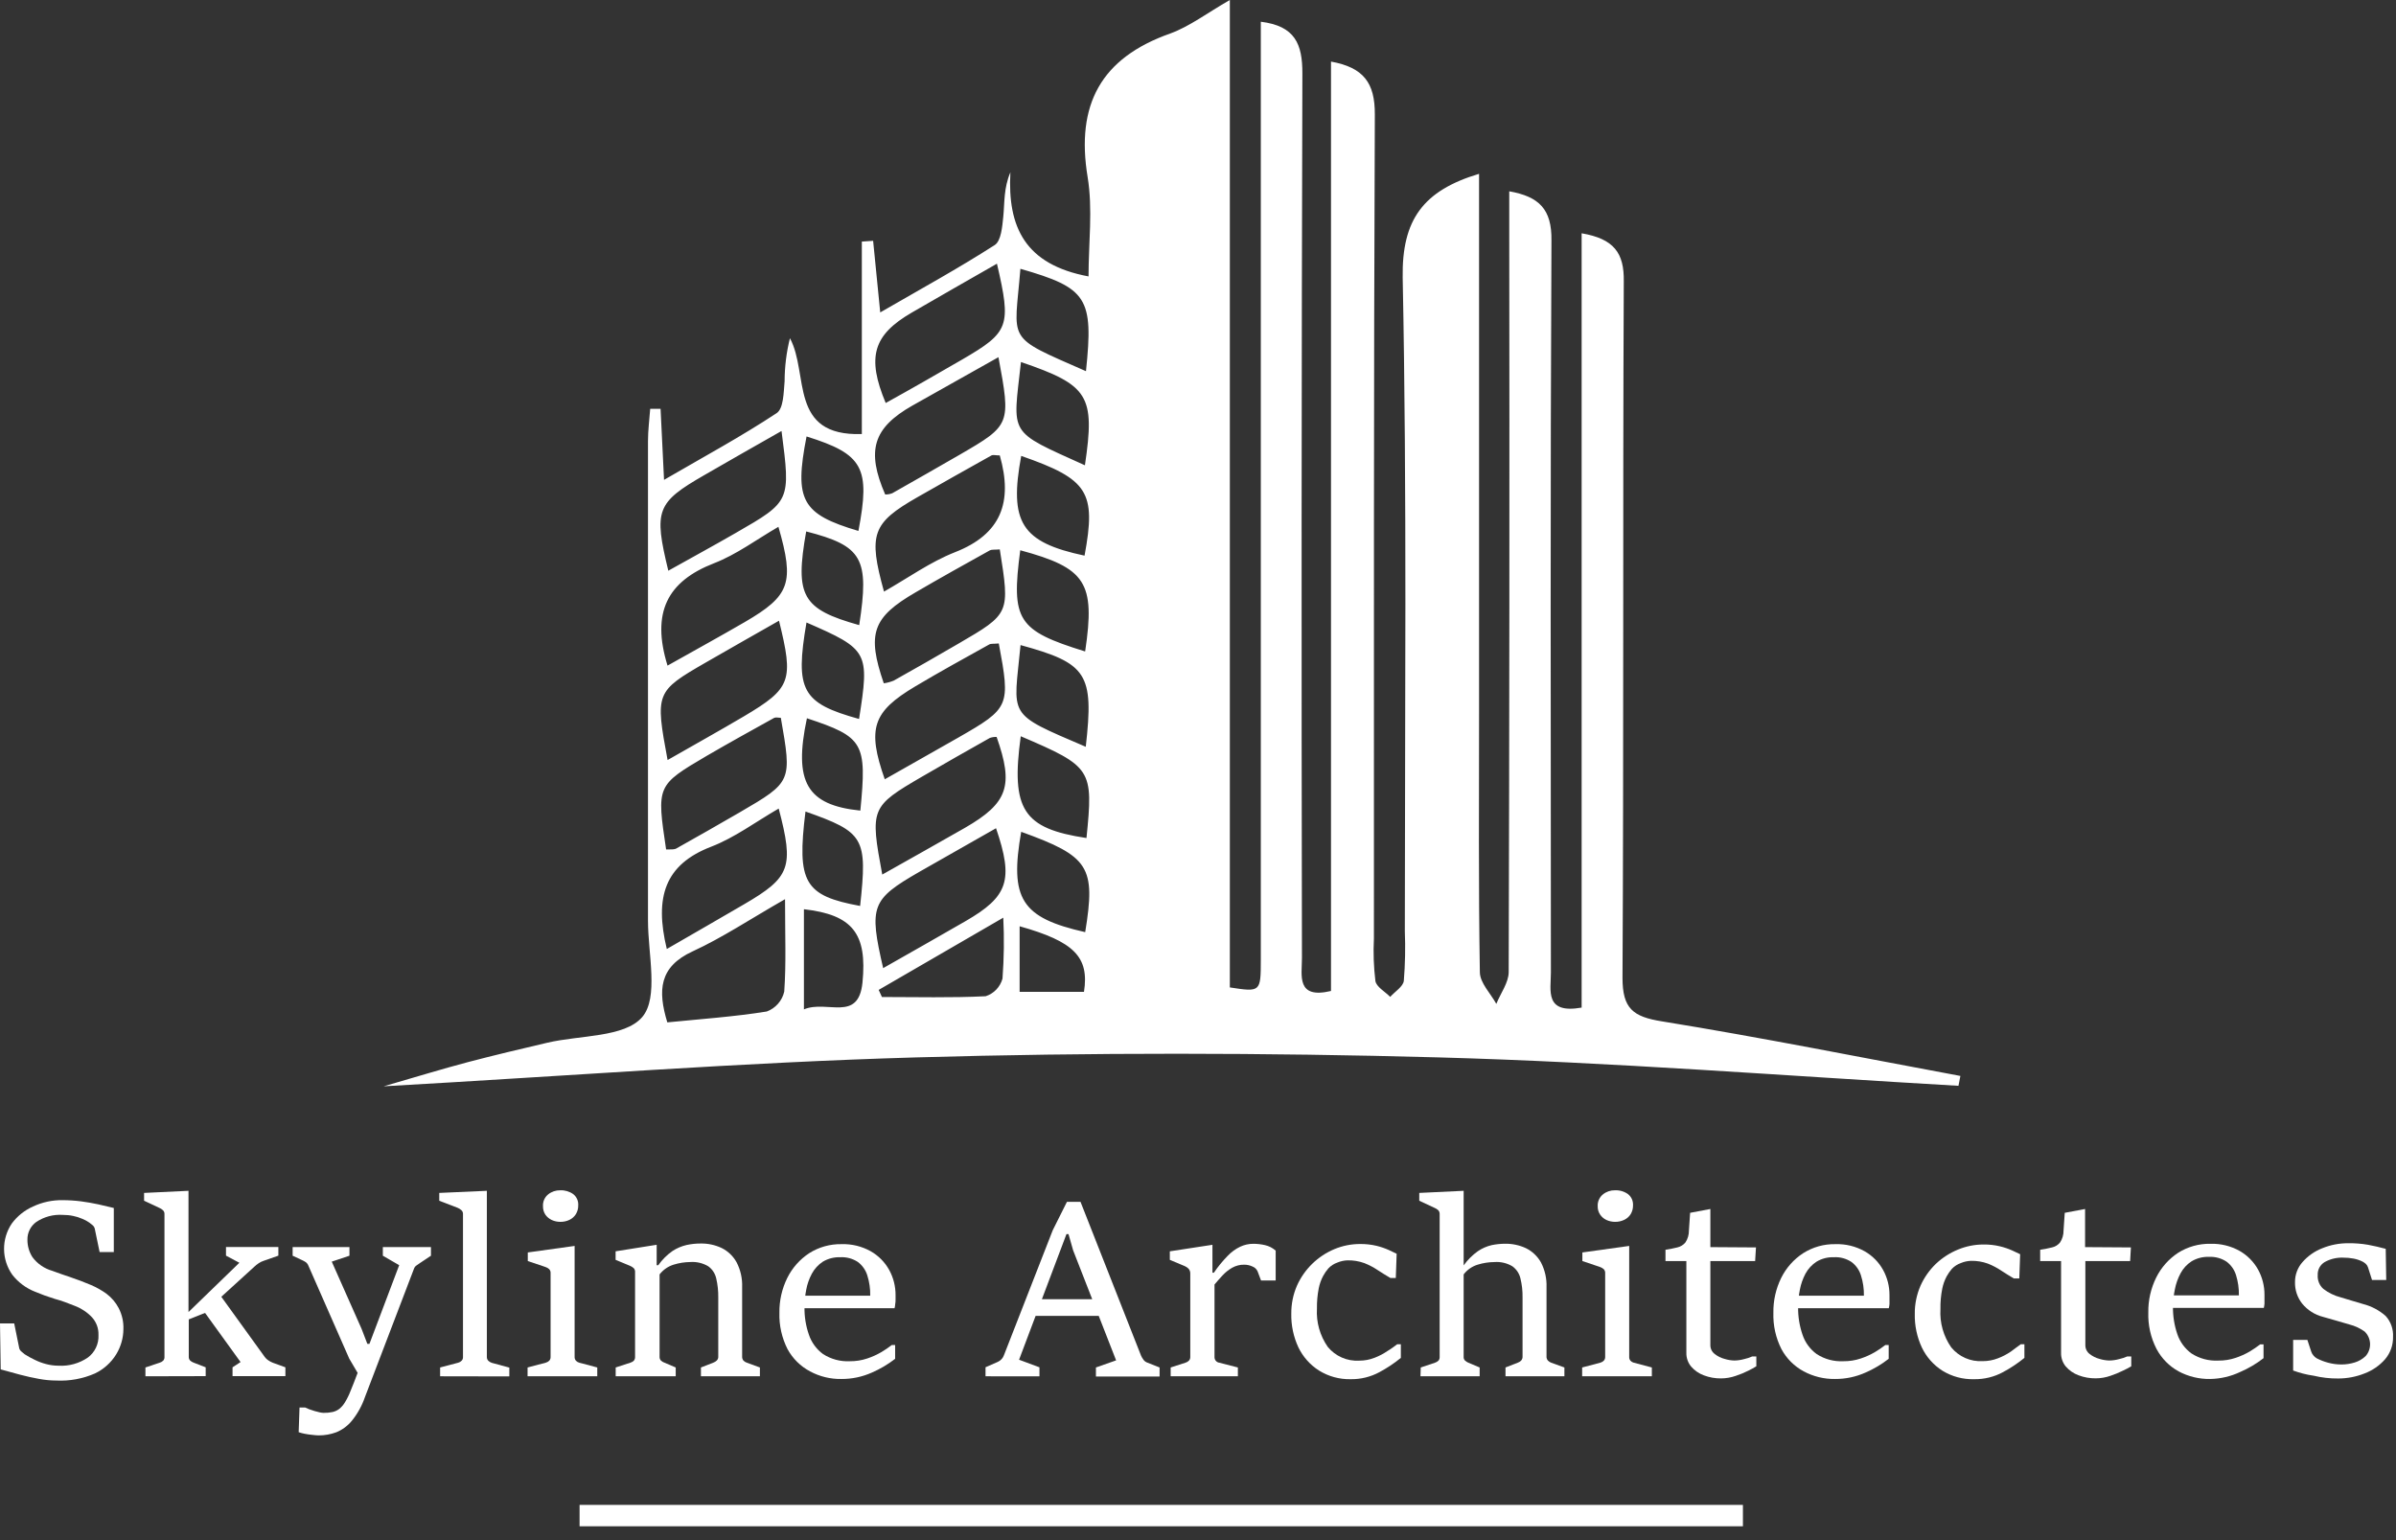 <svg width="112" height="72" viewBox="0 0 112 72" fill="none" xmlns="http://www.w3.org/2000/svg">
<rect x="0" y="0" width="112" height="72" fill="#333333" stroke="none"/>
<path d="M69.138 8.126V33.319C69.138 37.361 69.108 41.402 69.175 45.444C69.175 45.945 69.676 46.44 69.945 46.931C70.144 46.433 70.523 45.935 70.523 45.44C70.556 33.977 70.565 22.514 70.549 11.052V8.943C71.951 9.192 72.542 9.783 72.522 11.245C72.466 22.652 72.489 34.059 72.496 45.467C72.496 46.3 72.19 47.413 73.933 47.104V10.906C75.438 11.165 75.926 11.816 75.903 13.164C75.853 24.017 75.903 34.873 75.843 45.709C75.843 47.151 76.331 47.532 77.689 47.748C82.339 48.502 86.988 49.435 91.637 50.299L91.548 50.761C83.445 50.295 75.348 49.655 67.239 49.432C59.129 49.21 50.966 49.2 42.84 49.432C34.713 49.664 26.514 50.302 17.933 50.784C19.474 50.339 20.672 49.97 21.881 49.651C23.09 49.333 24.342 49.037 25.577 48.748C27.108 48.386 29.194 48.509 30.021 47.546C30.798 46.636 30.29 44.59 30.29 43.046C30.29 35.571 30.29 28.102 30.29 20.62C30.29 20.115 30.356 19.623 30.393 19.112H30.878C30.927 20.108 30.974 21.105 31.04 22.433C32.933 21.334 34.663 20.397 36.297 19.318C36.63 19.109 36.63 18.345 36.676 17.823C36.678 17.145 36.761 16.469 36.925 15.811C37.825 17.471 36.852 20.404 40.286 20.291V11.294L40.814 11.258L41.146 14.605C43.035 13.513 44.799 12.546 46.496 11.457C46.798 11.265 46.851 10.587 46.898 10.129C46.964 9.465 46.914 8.8 47.23 8.053C47.09 10.624 47.921 12.37 50.883 12.922C50.883 11.371 51.089 9.774 50.84 8.272C50.285 4.892 51.461 2.707 54.709 1.564C55.615 1.232 56.416 0.614 57.488 0V46.161C58.916 46.38 58.936 46.38 58.936 44.882C58.936 37.627 58.936 30.372 58.936 23.117V1.016C60.54 1.212 60.882 2.062 60.879 3.431C60.839 17.217 60.832 31.004 60.859 44.793C60.859 45.6 60.583 46.716 62.217 46.327V2.879C63.742 3.155 64.273 3.876 64.266 5.35C64.21 18.199 64.226 31.044 64.223 43.873C64.189 44.538 64.213 45.204 64.293 45.865C64.343 46.141 64.744 46.357 64.984 46.603C65.206 46.354 65.588 46.124 65.621 45.852C65.683 45.079 65.699 44.303 65.668 43.528C65.668 33.339 65.771 23.147 65.568 12.975C65.525 10.272 66.525 8.91 69.138 8.126ZM36.696 42.036C35.052 42.976 33.767 43.836 32.379 44.474C30.805 45.198 30.741 46.304 31.193 47.795C32.781 47.636 34.321 47.532 35.842 47.287C36.045 47.212 36.226 47.087 36.368 46.925C36.511 46.763 36.611 46.568 36.659 46.357C36.752 45.048 36.696 43.72 36.696 42.036ZM46.735 21.291C46.556 21.291 46.426 21.251 46.346 21.291C45.191 21.935 44.037 22.586 42.886 23.243C40.771 24.452 40.578 24.967 41.322 27.657C42.448 27.019 43.484 26.269 44.643 25.814C46.795 24.973 47.356 23.479 46.735 21.291ZM46.735 25.684C46.486 25.704 46.36 25.684 46.273 25.727C45.114 26.372 43.949 27.019 42.813 27.683C40.781 28.859 40.515 29.616 41.312 31.944C41.472 31.922 41.628 31.879 41.777 31.818C42.791 31.251 43.798 30.675 44.799 30.091C47.213 28.686 47.21 28.686 46.735 25.684ZM46.688 30.081C46.453 30.104 46.327 30.081 46.24 30.128C45.084 30.772 43.916 31.413 42.786 32.087C40.794 33.272 40.522 34.05 41.358 36.431C42.521 35.766 43.666 35.129 44.806 34.475C47.2 33.103 47.236 33.013 46.688 30.081ZM46.602 12.327C45.181 13.141 43.896 13.871 42.617 14.615C40.814 15.662 40.505 16.694 41.402 18.84C42.604 18.175 43.803 17.488 44.988 16.801C47.173 15.529 47.283 15.253 46.602 12.327ZM46.672 16.698C45.234 17.508 43.939 18.232 42.647 18.962C40.81 20.005 40.488 21.065 41.378 23.117C41.492 23.118 41.605 23.098 41.711 23.057C42.767 22.459 43.82 21.857 44.872 21.251C47.243 19.876 47.256 19.839 46.672 16.698ZM41.285 45.258C42.664 44.474 43.902 43.773 45.134 43.062C47.127 41.91 47.389 41.146 46.559 38.719L42.969 40.761C40.734 42.05 40.611 42.352 41.285 45.268V45.258ZM41.242 40.884C42.634 40.097 43.876 39.406 45.108 38.699C47.117 37.54 47.393 36.733 46.586 34.451C46.478 34.447 46.371 34.463 46.27 34.498C45.214 35.091 44.161 35.692 43.112 36.301C40.698 37.706 40.664 37.786 41.242 40.894V40.884ZM31.203 31.117C32.448 30.416 33.641 29.762 34.819 29.078C36.932 27.846 37.144 27.255 36.387 24.628C35.371 25.216 34.431 25.923 33.375 26.332C31.196 27.178 30.436 28.63 31.203 31.117ZM31.163 44.368C32.455 43.62 33.627 42.95 34.796 42.266C36.948 41.01 37.121 40.542 36.4 37.799C35.331 38.416 34.348 39.157 33.245 39.582C31.087 40.412 30.579 41.927 31.17 44.368H31.163ZM31.206 35.531C32.442 34.823 33.621 34.169 34.783 33.482C36.985 32.176 37.108 31.821 36.414 29.018C35.245 29.683 34.109 30.327 32.98 30.978C30.648 32.323 30.622 32.389 31.206 35.531ZM36.52 20.155C35.191 20.909 34.062 21.553 32.93 22.207C30.688 23.496 30.552 23.848 31.24 26.68C32.312 26.079 33.358 25.511 34.388 24.917C36.958 23.439 36.958 23.436 36.533 20.155H36.52ZM31.137 39.712C31.382 39.712 31.509 39.712 31.592 39.678C32.588 39.117 33.584 38.556 34.58 37.975C37.021 36.553 37.021 36.54 36.5 33.558C36.397 33.558 36.271 33.522 36.191 33.558C35.138 34.142 34.082 34.727 33.036 35.335C30.688 36.716 30.692 36.723 31.137 39.712ZM41.073 46.277L41.226 46.609C42.843 46.609 44.46 46.653 46.074 46.573C46.264 46.512 46.435 46.404 46.572 46.261C46.709 46.117 46.809 45.941 46.861 45.749C46.932 44.801 46.945 43.849 46.898 42.9L41.073 46.277ZM47.715 34.415C47.246 37.849 47.824 38.732 50.787 39.177C51.112 35.959 51.046 35.843 47.705 34.415H47.715ZM50.763 17.352C51.125 13.921 50.82 13.46 47.698 12.566C47.422 16.053 46.948 15.675 50.763 17.352ZM50.714 21.752C51.198 18.484 50.889 18.006 47.725 16.924C47.343 20.404 47.071 20.102 50.714 21.752ZM50.753 34.916C51.142 31.492 50.82 31.008 47.705 30.157C47.383 33.568 46.997 33.302 50.763 34.916H50.753ZM47.738 21.3C47.16 24.419 47.738 25.349 50.697 25.976C51.248 22.997 50.873 22.406 47.738 21.314V21.3ZM47.738 38.871C47.183 42.026 47.738 42.903 50.727 43.577C51.225 40.519 50.919 40.034 47.731 38.885L47.738 38.871ZM50.727 30.44C51.205 27.225 50.76 26.554 47.691 25.724C47.26 29.002 47.555 29.473 50.717 30.453L50.727 30.44ZM37.579 47.187C38.665 46.732 40.126 47.808 40.316 45.935C40.545 43.64 39.847 42.764 37.579 42.505V47.187ZM37.702 20.404C37.118 23.393 37.473 24.034 40.126 24.821C40.694 21.858 40.346 21.231 37.702 20.404ZM37.652 37.938C37.24 41.259 37.602 41.874 40.206 42.352C40.551 39.164 40.402 38.908 37.652 37.938ZM37.699 29.101C37.154 32.279 37.486 32.871 40.156 33.611C40.651 30.473 40.591 30.36 37.699 29.101ZM40.163 29.224C40.645 26.099 40.319 25.521 37.685 24.844C37.148 27.873 37.499 28.477 40.163 29.224ZM37.719 33.578C37.084 36.567 37.719 37.639 40.216 37.895C40.528 34.727 40.372 34.455 37.719 33.578ZM50.67 46.367C50.926 44.733 50.199 44.016 47.662 43.302V46.367H50.67Z" fill="white"/>
<path d="M0.033 64.018L0 61.869H0.664L0.9 63.032C0.918 63.094 0.955 63.148 1.006 63.188C1.053 63.231 1.101 63.272 1.152 63.31C1.303 63.406 1.459 63.493 1.621 63.569C1.792 63.654 1.971 63.721 2.155 63.769C2.345 63.819 2.54 63.845 2.736 63.845C3.223 63.873 3.706 63.739 4.108 63.463C4.271 63.342 4.401 63.183 4.487 62.999C4.574 62.815 4.613 62.613 4.603 62.41C4.614 62.108 4.507 61.812 4.304 61.587C4.082 61.351 3.809 61.168 3.507 61.052C3.175 60.919 2.869 60.803 2.557 60.72C2.246 60.625 1.94 60.514 1.641 60.388C1.221 60.224 0.852 59.95 0.575 59.594C0.329 59.245 0.194 58.83 0.19 58.403C0.185 57.976 0.31 57.558 0.548 57.203C0.805 56.854 1.148 56.578 1.544 56.403C1.976 56.2 2.449 56.099 2.926 56.107C3.219 56.107 3.512 56.126 3.802 56.164C4.081 56.202 4.347 56.248 4.599 56.303L5.32 56.473V58.532H4.656L4.427 57.429C4.409 57.368 4.373 57.313 4.324 57.273C4.276 57.23 4.226 57.19 4.174 57.154C4.071 57.082 3.96 57.023 3.842 56.977C3.708 56.918 3.568 56.873 3.424 56.845C3.262 56.81 3.098 56.794 2.932 56.795C2.494 56.766 2.059 56.883 1.694 57.127C1.562 57.222 1.456 57.347 1.385 57.493C1.313 57.638 1.278 57.798 1.282 57.961C1.281 58.25 1.364 58.534 1.521 58.777C1.75 59.082 2.072 59.303 2.438 59.408C2.736 59.518 3.029 59.621 3.318 59.717C3.607 59.813 3.919 59.933 4.261 60.076C4.515 60.185 4.757 60.322 4.981 60.484C5.216 60.662 5.409 60.889 5.546 61.148C5.705 61.456 5.782 61.799 5.768 62.145C5.764 62.555 5.649 62.956 5.436 63.307C5.198 63.697 4.852 64.01 4.44 64.207C3.872 64.456 3.253 64.569 2.634 64.539C2.358 64.538 2.084 64.511 1.813 64.46C1.528 64.41 1.232 64.343 0.933 64.264L0.033 64.018Z" fill="white"/>
<path d="M6.798 64.34V63.928L7.463 63.705C7.525 63.687 7.582 63.654 7.629 63.609C7.65 63.585 7.667 63.556 7.677 63.525C7.687 63.495 7.691 63.462 7.688 63.43V56.765C7.691 56.73 7.686 56.694 7.673 56.662C7.661 56.629 7.641 56.599 7.615 56.575C7.566 56.529 7.509 56.492 7.446 56.466L6.735 56.134V55.768L8.811 55.669V61.337L11.189 59.033L10.564 58.701V58.296H13.012V58.701L12.321 58.943C12.241 58.969 12.165 59.006 12.095 59.053C12.02 59.103 11.949 59.16 11.883 59.222L10.345 60.623L12.378 63.44C12.423 63.501 12.479 63.554 12.544 63.596C12.611 63.642 12.683 63.68 12.759 63.709L13.341 63.921V64.333H10.87V63.921L11.245 63.675L9.585 61.377L8.824 61.68V63.423C8.822 63.456 8.826 63.489 8.837 63.52C8.847 63.55 8.865 63.579 8.887 63.602C8.932 63.645 8.985 63.677 9.043 63.699L9.615 63.921V64.333L6.798 64.34Z" fill="white"/>
<path d="M13.961 66.953L14.001 65.798H14.263C14.325 65.829 14.388 65.857 14.453 65.881L14.702 65.964C14.791 65.99 14.871 66.01 14.947 66.027C15.004 66.039 15.062 66.047 15.12 66.05C15.264 66.053 15.408 66.04 15.548 66.01C15.662 65.984 15.768 65.934 15.861 65.864C15.966 65.777 16.056 65.673 16.126 65.555C16.228 65.388 16.315 65.211 16.385 65.027C16.478 64.806 16.589 64.524 16.717 64.18L16.326 63.516L14.413 59.163C14.388 59.099 14.345 59.043 14.29 59.003C14.234 58.966 14.175 58.933 14.114 58.907L13.679 58.704V58.299H16.335V58.704L15.508 58.98L16.903 62.125L17.172 62.825H17.269L18.66 59.146L17.896 58.704V58.299H20.145V58.704L19.646 59.036L19.477 59.153C19.42 59.189 19.377 59.242 19.354 59.305L17.059 65.313C16.921 65.716 16.713 66.091 16.445 66.422C16.252 66.658 16.003 66.841 15.721 66.957C15.459 67.054 15.181 67.104 14.901 67.103C14.803 67.101 14.705 67.094 14.609 67.08C14.483 67.069 14.357 67.051 14.233 67.026C14.141 67.008 14.05 66.984 13.961 66.953Z" fill="white"/>
<path d="M20.573 64.34V63.928L21.42 63.705C21.48 63.688 21.535 63.656 21.579 63.612C21.602 63.588 21.619 63.559 21.63 63.528C21.64 63.496 21.645 63.463 21.642 63.43V56.765C21.645 56.73 21.64 56.694 21.627 56.662C21.615 56.629 21.595 56.599 21.569 56.575C21.518 56.53 21.46 56.493 21.397 56.466L20.533 56.134V55.768L22.758 55.669V63.436C22.756 63.47 22.762 63.504 22.775 63.536C22.787 63.567 22.807 63.596 22.831 63.619C22.877 63.661 22.931 63.693 22.991 63.712L23.808 63.934V64.346L20.573 64.34Z" fill="white"/>
<path d="M24.661 64.34V63.928L25.508 63.705C25.57 63.688 25.627 63.657 25.674 63.612C25.696 63.588 25.713 63.559 25.724 63.527C25.735 63.496 25.739 63.463 25.737 63.43V59.521C25.74 59.486 25.735 59.452 25.724 59.419C25.713 59.387 25.695 59.357 25.671 59.332C25.619 59.284 25.558 59.249 25.491 59.229L24.671 58.953V58.551L26.86 58.246V63.43C26.856 63.498 26.88 63.565 26.926 63.616C26.968 63.659 27.021 63.69 27.079 63.705L27.919 63.928V64.34H24.661ZM26.189 57.12C26.051 57.12 25.915 57.091 25.79 57.033C25.67 56.977 25.567 56.89 25.491 56.781C25.416 56.664 25.378 56.528 25.382 56.389C25.375 56.285 25.394 56.181 25.435 56.085C25.477 55.989 25.541 55.905 25.621 55.838C25.782 55.709 25.983 55.641 26.189 55.645C26.406 55.636 26.62 55.699 26.797 55.825C26.875 55.886 26.936 55.966 26.977 56.057C27.017 56.148 27.035 56.247 27.029 56.346C27.033 56.492 26.995 56.636 26.919 56.761C26.847 56.876 26.743 56.968 26.62 57.027C26.486 57.091 26.338 57.123 26.189 57.12Z" fill="white"/>
<path d="M28.78 64.34V63.928L29.464 63.705C29.525 63.688 29.581 63.656 29.627 63.612C29.669 63.561 29.691 63.496 29.686 63.429V59.471C29.689 59.437 29.685 59.402 29.673 59.369C29.662 59.337 29.644 59.307 29.62 59.282C29.567 59.235 29.506 59.197 29.441 59.172L28.776 58.896V58.498L30.696 58.192V59.149H30.769C30.95 58.891 31.175 58.666 31.433 58.485C31.636 58.352 31.861 58.256 32.097 58.202C32.316 58.155 32.538 58.132 32.761 58.133C33.096 58.128 33.428 58.2 33.731 58.342C34.026 58.487 34.269 58.719 34.429 59.006C34.616 59.365 34.706 59.767 34.691 60.172V63.406C34.685 63.479 34.708 63.552 34.754 63.609C34.799 63.653 34.853 63.687 34.913 63.705L35.521 63.928V64.34H32.765V63.928L33.339 63.705C33.401 63.682 33.458 63.647 33.505 63.602C33.531 63.577 33.55 63.546 33.562 63.512C33.574 63.478 33.578 63.442 33.575 63.406V60.663C33.58 60.36 33.548 60.058 33.479 59.763C33.428 59.534 33.295 59.331 33.103 59.195C32.851 59.047 32.559 58.978 32.267 58.999C32.005 59.002 31.746 59.042 31.496 59.119C31.233 59.199 31 59.359 30.832 59.577V63.429C30.83 63.463 30.835 63.497 30.847 63.528C30.859 63.56 30.878 63.589 30.902 63.612C30.949 63.654 31.004 63.686 31.064 63.705L31.586 63.928V64.34H28.78Z" fill="white"/>
<path d="M39.333 64.466C38.821 64.475 38.315 64.353 37.865 64.11C37.421 63.875 37.056 63.515 36.815 63.074C36.547 62.548 36.415 61.962 36.433 61.371C36.425 60.806 36.551 60.247 36.802 59.74C37.034 59.273 37.386 58.875 37.822 58.588C38.275 58.3 38.803 58.153 39.339 58.163C39.815 58.148 40.285 58.263 40.701 58.495C41.063 58.701 41.362 59.003 41.564 59.368C41.763 59.73 41.866 60.137 41.863 60.55C41.863 60.6 41.863 60.663 41.863 60.74C41.863 60.816 41.863 60.892 41.846 60.965C41.843 61.031 41.833 61.095 41.816 61.158H37.526L37.559 60.574H40.678C40.685 60.251 40.639 59.928 40.541 59.62C40.463 59.371 40.309 59.153 40.1 58.996C39.858 58.837 39.572 58.759 39.283 58.774C38.995 58.763 38.71 58.836 38.462 58.983C38.249 59.124 38.073 59.316 37.951 59.541C37.823 59.779 37.733 60.035 37.685 60.301C37.633 60.568 37.606 60.84 37.606 61.112C37.598 61.549 37.668 61.984 37.812 62.397C37.934 62.761 38.166 63.077 38.476 63.303C38.848 63.542 39.286 63.659 39.728 63.636C40.002 63.639 40.275 63.596 40.535 63.509C40.766 63.433 40.988 63.333 41.199 63.21C41.368 63.11 41.531 62.999 41.687 62.878H41.843V63.523C41.509 63.783 41.143 63.999 40.754 64.167C40.307 64.367 39.822 64.469 39.333 64.466Z" fill="white"/>
<path d="M46.068 64.34V63.918L46.643 63.666C46.709 63.636 46.768 63.593 46.817 63.54C46.866 63.487 46.904 63.425 46.928 63.357L49.21 57.512L49.874 56.184H50.508L53.341 63.383C53.371 63.448 53.408 63.509 53.451 63.566C53.49 63.623 53.546 63.666 53.61 63.692L54.205 63.928V64.35H51.229V63.928L52.172 63.596L50.163 58.452L49.947 57.694H49.851L47.636 63.566L48.589 63.921V64.343L46.068 64.34ZM48.313 61.517L48.589 60.736H51.173L51.448 61.517H48.313Z" fill="white"/>
<path d="M54.722 64.34V63.928L55.413 63.705C55.473 63.688 55.528 63.656 55.573 63.612C55.596 63.588 55.613 63.559 55.625 63.528C55.636 63.496 55.641 63.463 55.639 63.43V59.538C55.641 59.453 55.612 59.371 55.556 59.308C55.506 59.258 55.446 59.217 55.38 59.189L54.683 58.897V58.498L56.675 58.193V59.498H56.742C56.932 59.218 57.146 58.956 57.383 58.714C57.552 58.535 57.752 58.389 57.974 58.282C58.164 58.193 58.371 58.147 58.581 58.146C58.767 58.146 58.952 58.167 59.133 58.209C59.318 58.251 59.489 58.339 59.631 58.465V59.863H58.947L58.784 59.431C58.736 59.327 58.649 59.246 58.541 59.206C58.424 59.151 58.296 59.123 58.166 59.123C57.968 59.118 57.772 59.168 57.598 59.265C57.432 59.361 57.281 59.48 57.15 59.621C57.017 59.764 56.891 59.907 56.772 60.049V63.43C56.767 63.495 56.788 63.56 56.829 63.611C56.87 63.662 56.929 63.696 56.994 63.705L57.864 63.928V64.34H54.722Z" fill="white"/>
<path d="M65.313 62.842H65.482V63.48C65.172 63.733 64.838 63.955 64.486 64.144C64.071 64.369 63.606 64.483 63.134 64.476C62.613 64.487 62.099 64.347 61.656 64.071C61.24 63.807 60.907 63.432 60.693 62.988C60.463 62.495 60.349 61.955 60.361 61.411C60.357 60.961 60.447 60.515 60.627 60.102C60.972 59.331 61.598 58.721 62.377 58.395C62.757 58.237 63.164 58.156 63.576 58.156C63.836 58.153 64.096 58.182 64.35 58.242C64.543 58.289 64.732 58.354 64.914 58.435L65.286 58.611L65.246 59.744H64.994C64.795 59.627 64.599 59.508 64.409 59.382C64.212 59.249 64 59.137 63.779 59.05C63.524 58.958 63.255 58.914 62.985 58.92C62.824 58.926 62.665 58.961 62.517 59.023C62.356 59.079 62.212 59.172 62.095 59.295C62 59.404 61.918 59.524 61.849 59.651C61.752 59.833 61.683 60.029 61.643 60.232C61.583 60.542 61.555 60.858 61.56 61.175C61.522 61.811 61.7 62.442 62.065 62.965C62.242 63.181 62.467 63.352 62.723 63.464C62.979 63.576 63.257 63.626 63.536 63.609C63.78 63.61 64.022 63.565 64.25 63.476C64.463 63.395 64.666 63.289 64.854 63.161C65.044 63.048 65.183 62.938 65.313 62.842Z" fill="white"/>
<path d="M66.412 63.928L67.077 63.705C67.139 63.686 67.197 63.652 67.243 63.606C67.281 63.558 67.3 63.498 67.296 63.436V56.765C67.299 56.73 67.294 56.696 67.283 56.663C67.271 56.63 67.253 56.6 67.23 56.575C67.179 56.529 67.12 56.492 67.057 56.466L66.343 56.134V55.768L68.418 55.669V59.156C68.601 58.899 68.826 58.674 69.082 58.492C69.278 58.359 69.497 58.263 69.727 58.209C69.934 58.166 70.146 58.144 70.358 58.143C70.694 58.139 71.026 58.21 71.331 58.352C71.626 58.498 71.87 58.729 72.031 59.016C72.218 59.376 72.307 59.777 72.291 60.182V63.407C72.288 63.442 72.292 63.479 72.304 63.513C72.315 63.547 72.333 63.579 72.357 63.606C72.4 63.649 72.452 63.683 72.51 63.705L73.127 63.928V64.34H70.374V63.928L70.946 63.705C71.005 63.684 71.06 63.65 71.105 63.606C71.129 63.579 71.147 63.547 71.158 63.513C71.17 63.479 71.174 63.442 71.171 63.407V60.663C71.177 60.36 71.144 60.058 71.072 59.763C71.019 59.534 70.884 59.333 70.693 59.196C70.441 59.047 70.149 58.978 69.856 59C69.594 59.002 69.333 59.042 69.082 59.119C68.818 59.197 68.585 59.358 68.418 59.577V63.43C68.415 63.461 68.419 63.493 68.43 63.523C68.44 63.552 68.457 63.58 68.478 63.602C68.525 63.646 68.579 63.681 68.638 63.705L69.166 63.928V64.34H66.399L66.412 63.928Z" fill="white"/>
<path d="M73.957 64.34V63.928L74.804 63.705C74.865 63.688 74.921 63.657 74.967 63.612C74.99 63.588 75.007 63.559 75.019 63.528C75.03 63.496 75.035 63.463 75.033 63.43V59.521C75.035 59.486 75.031 59.452 75.019 59.419C75.008 59.387 74.99 59.357 74.967 59.332C74.914 59.286 74.853 59.251 74.787 59.229L73.967 58.953V58.551L76.156 58.246V63.43C76.151 63.498 76.174 63.564 76.219 63.616C76.26 63.659 76.313 63.69 76.371 63.705L77.215 63.928V64.34H73.957ZM75.491 57.12C75.354 57.12 75.218 57.09 75.093 57.033C74.973 56.978 74.871 56.89 74.797 56.781C74.719 56.666 74.68 56.529 74.684 56.389C74.678 56.285 74.697 56.18 74.74 56.085C74.782 55.989 74.846 55.904 74.927 55.838C75.086 55.709 75.286 55.641 75.491 55.645C75.709 55.635 75.924 55.698 76.102 55.825C76.18 55.887 76.241 55.967 76.282 56.057C76.322 56.148 76.34 56.247 76.335 56.346C76.338 56.492 76.3 56.636 76.225 56.761C76.152 56.877 76.047 56.969 75.923 57.027C75.788 57.091 75.641 57.123 75.491 57.12Z" fill="white"/>
<path d="M82.082 58.316L82.043 58.953H79.95V62.875C79.948 62.957 79.965 63.038 80 63.111C80.035 63.184 80.088 63.248 80.153 63.297C80.291 63.407 80.45 63.486 80.621 63.529C80.768 63.574 80.92 63.599 81.073 63.603C81.228 63.6 81.382 63.578 81.531 63.536C81.66 63.508 81.786 63.467 81.906 63.413H82.099V63.872C81.981 63.945 81.859 64.013 81.734 64.074C81.539 64.172 81.337 64.255 81.129 64.323C80.91 64.399 80.68 64.438 80.448 64.439C80.175 64.442 79.904 64.394 79.648 64.297C79.419 64.213 79.214 64.073 79.054 63.888C78.903 63.708 78.823 63.479 78.828 63.244V58.953H77.852V58.425C78.064 58.392 78.25 58.355 78.406 58.316C78.555 58.282 78.688 58.2 78.785 58.083C78.894 57.917 78.951 57.721 78.948 57.522L79.004 56.698L79.95 56.519V58.302L82.082 58.316Z" fill="white"/>
<path d="M85.782 64.466C85.271 64.474 84.766 64.352 84.314 64.11C83.874 63.874 83.513 63.514 83.275 63.074C83.007 62.547 82.877 61.961 82.896 61.371C82.887 60.806 83.012 60.247 83.262 59.74C83.494 59.272 83.847 58.874 84.284 58.588C84.736 58.3 85.263 58.152 85.799 58.163C86.274 58.148 86.745 58.263 87.16 58.495C87.523 58.701 87.822 59.003 88.024 59.368C88.223 59.73 88.326 60.137 88.323 60.55C88.323 60.6 88.323 60.663 88.323 60.74C88.323 60.816 88.323 60.892 88.323 60.965C88.319 61.031 88.308 61.095 88.29 61.158H83.972L84.009 60.574H87.127C87.134 60.25 87.087 59.928 86.988 59.62C86.911 59.371 86.756 59.152 86.546 58.996C86.305 58.836 86.018 58.758 85.729 58.774C85.442 58.763 85.158 58.835 84.912 58.983C84.697 59.123 84.52 59.315 84.397 59.541C84.271 59.779 84.181 60.036 84.132 60.301C84.079 60.568 84.053 60.84 84.052 61.112C84.046 61.549 84.116 61.983 84.258 62.397C84.379 62.761 84.612 63.078 84.922 63.303C85.293 63.543 85.73 63.659 86.171 63.636C86.445 63.639 86.718 63.596 86.978 63.509C87.209 63.433 87.432 63.333 87.642 63.21C87.811 63.11 87.974 62.999 88.13 62.878H88.286V63.523C87.953 63.783 87.588 63.999 87.2 64.167C86.754 64.367 86.271 64.468 85.782 64.466Z" fill="white"/>
<path d="M94.461 62.842H94.63V63.48C94.32 63.733 93.986 63.955 93.634 64.144C93.219 64.369 92.754 64.483 92.282 64.476C91.76 64.491 91.246 64.354 90.801 64.081C90.385 63.817 90.051 63.442 89.838 62.998C89.607 62.505 89.494 61.965 89.506 61.421C89.501 60.971 89.592 60.525 89.771 60.112C89.943 59.726 90.188 59.376 90.492 59.083C90.791 58.8 91.14 58.574 91.522 58.418C91.901 58.26 92.309 58.179 92.72 58.179C92.981 58.176 93.241 58.205 93.494 58.266C93.688 58.313 93.877 58.377 94.059 58.458L94.431 58.634L94.391 59.767H94.138C93.939 59.651 93.747 59.531 93.554 59.405C93.356 59.271 93.145 59.16 92.923 59.073C92.669 58.981 92.4 58.937 92.129 58.943C91.968 58.949 91.81 58.984 91.661 59.046C91.501 59.102 91.356 59.195 91.239 59.318C91.145 59.428 91.062 59.547 90.993 59.674C90.897 59.856 90.827 60.052 90.788 60.255C90.727 60.566 90.699 60.882 90.705 61.198C90.667 61.834 90.844 62.465 91.209 62.988C91.386 63.204 91.612 63.375 91.867 63.487C92.123 63.599 92.402 63.649 92.681 63.632C92.925 63.633 93.167 63.588 93.395 63.499C93.608 63.418 93.81 63.312 93.999 63.184C94.175 63.048 94.331 62.938 94.461 62.842Z" fill="white"/>
<path d="M99.608 58.316L99.572 58.953H97.479V62.875C97.477 62.956 97.493 63.037 97.528 63.11C97.563 63.184 97.614 63.248 97.679 63.297C97.817 63.406 97.977 63.485 98.147 63.529C98.293 63.574 98.445 63.598 98.599 63.603C98.754 63.6 98.91 63.578 99.06 63.536C99.189 63.508 99.314 63.466 99.435 63.413H99.625V63.872C99.504 63.946 99.378 64.012 99.249 64.071C99.054 64.168 98.852 64.251 98.645 64.32C98.426 64.396 98.196 64.435 97.964 64.436C97.69 64.439 97.417 64.391 97.16 64.293C96.931 64.209 96.727 64.069 96.566 63.885C96.416 63.704 96.337 63.475 96.344 63.241V58.953H95.367V58.425C95.58 58.392 95.766 58.355 95.922 58.316C96.07 58.283 96.202 58.201 96.297 58.083C96.406 57.917 96.463 57.721 96.46 57.522L96.516 56.698L97.466 56.519V58.302L99.608 58.316Z" fill="white"/>
<path d="M103.311 64.466C102.798 64.474 102.292 64.352 101.84 64.111C101.399 63.868 101.039 63.502 100.804 63.058C100.534 62.532 100.402 61.945 100.422 61.354C100.413 60.789 100.54 60.23 100.791 59.724C101.023 59.256 101.374 58.859 101.81 58.571C102.263 58.284 102.791 58.136 103.328 58.146C103.803 58.132 104.274 58.247 104.689 58.478C105.051 58.686 105.35 58.987 105.553 59.352C105.752 59.714 105.855 60.121 105.852 60.534C105.852 60.584 105.852 60.647 105.852 60.723C105.852 60.8 105.852 60.876 105.852 60.949C105.847 61.014 105.837 61.078 105.822 61.142H101.504L101.538 60.557H104.656C104.662 60.234 104.616 59.913 104.52 59.604C104.442 59.355 104.287 59.136 104.078 58.98C103.836 58.821 103.55 58.743 103.261 58.757C102.973 58.746 102.688 58.819 102.441 58.967C102.226 59.107 102.051 59.298 101.93 59.524C101.802 59.763 101.711 60.019 101.661 60.285C101.608 60.547 101.579 60.814 101.574 61.082C101.568 61.519 101.636 61.953 101.777 62.367C101.899 62.731 102.131 63.047 102.441 63.274C102.813 63.513 103.251 63.629 103.693 63.606C103.967 63.609 104.24 63.567 104.5 63.48C104.731 63.403 104.954 63.303 105.164 63.181C105.332 63.078 105.495 62.968 105.652 62.849H105.808V63.493C105.474 63.753 105.108 63.97 104.719 64.137C104.279 64.346 103.799 64.458 103.311 64.466Z" fill="white"/>
<path d="M107.192 64.071V62.639H107.857L108.036 63.184C108.059 63.254 108.096 63.319 108.145 63.373C108.188 63.424 108.238 63.466 108.295 63.5C108.465 63.588 108.644 63.657 108.83 63.706C109.032 63.761 109.241 63.788 109.451 63.788C109.659 63.788 109.866 63.757 110.065 63.696C110.26 63.638 110.437 63.534 110.583 63.393C110.723 63.233 110.796 63.025 110.788 62.813C110.779 62.6 110.689 62.399 110.537 62.251C110.323 62.096 110.082 61.984 109.826 61.919C109.617 61.856 109.407 61.793 109.198 61.736L108.581 61.56C108.199 61.462 107.86 61.244 107.611 60.939C107.388 60.655 107.271 60.303 107.279 59.943C107.275 59.596 107.4 59.26 107.631 59C107.881 58.714 108.197 58.493 108.551 58.355C108.937 58.197 109.352 58.117 109.769 58.12C110.08 58.116 110.39 58.14 110.696 58.193C110.965 58.243 111.237 58.306 111.52 58.382L111.543 59.837H110.879L110.693 59.252C110.673 59.189 110.638 59.132 110.59 59.086C110.543 59.043 110.49 59.006 110.434 58.977C110.3 58.911 110.158 58.864 110.012 58.837C109.852 58.807 109.69 58.793 109.527 58.794C109.229 58.783 108.934 58.853 108.674 58.996C108.567 59.058 108.479 59.148 108.42 59.256C108.362 59.365 108.334 59.488 108.341 59.611C108.333 59.731 108.353 59.852 108.398 59.963C108.444 60.075 108.514 60.175 108.604 60.255C108.846 60.44 109.123 60.574 109.417 60.65L109.949 60.81L110.46 60.962C110.85 61.061 111.211 61.251 111.513 61.517C111.634 61.648 111.727 61.802 111.786 61.97C111.846 62.138 111.872 62.316 111.862 62.493C111.871 62.877 111.738 63.251 111.49 63.543C111.229 63.84 110.9 64.068 110.53 64.207C110.137 64.364 109.718 64.444 109.295 64.443C108.91 64.447 108.526 64.403 108.152 64.313C107.793 64.263 107.478 64.174 107.192 64.071Z" fill="white"/>
<path d="M27.092 70.852H81.472" stroke="white" stroke-miterlimit="10"/>
</svg>
